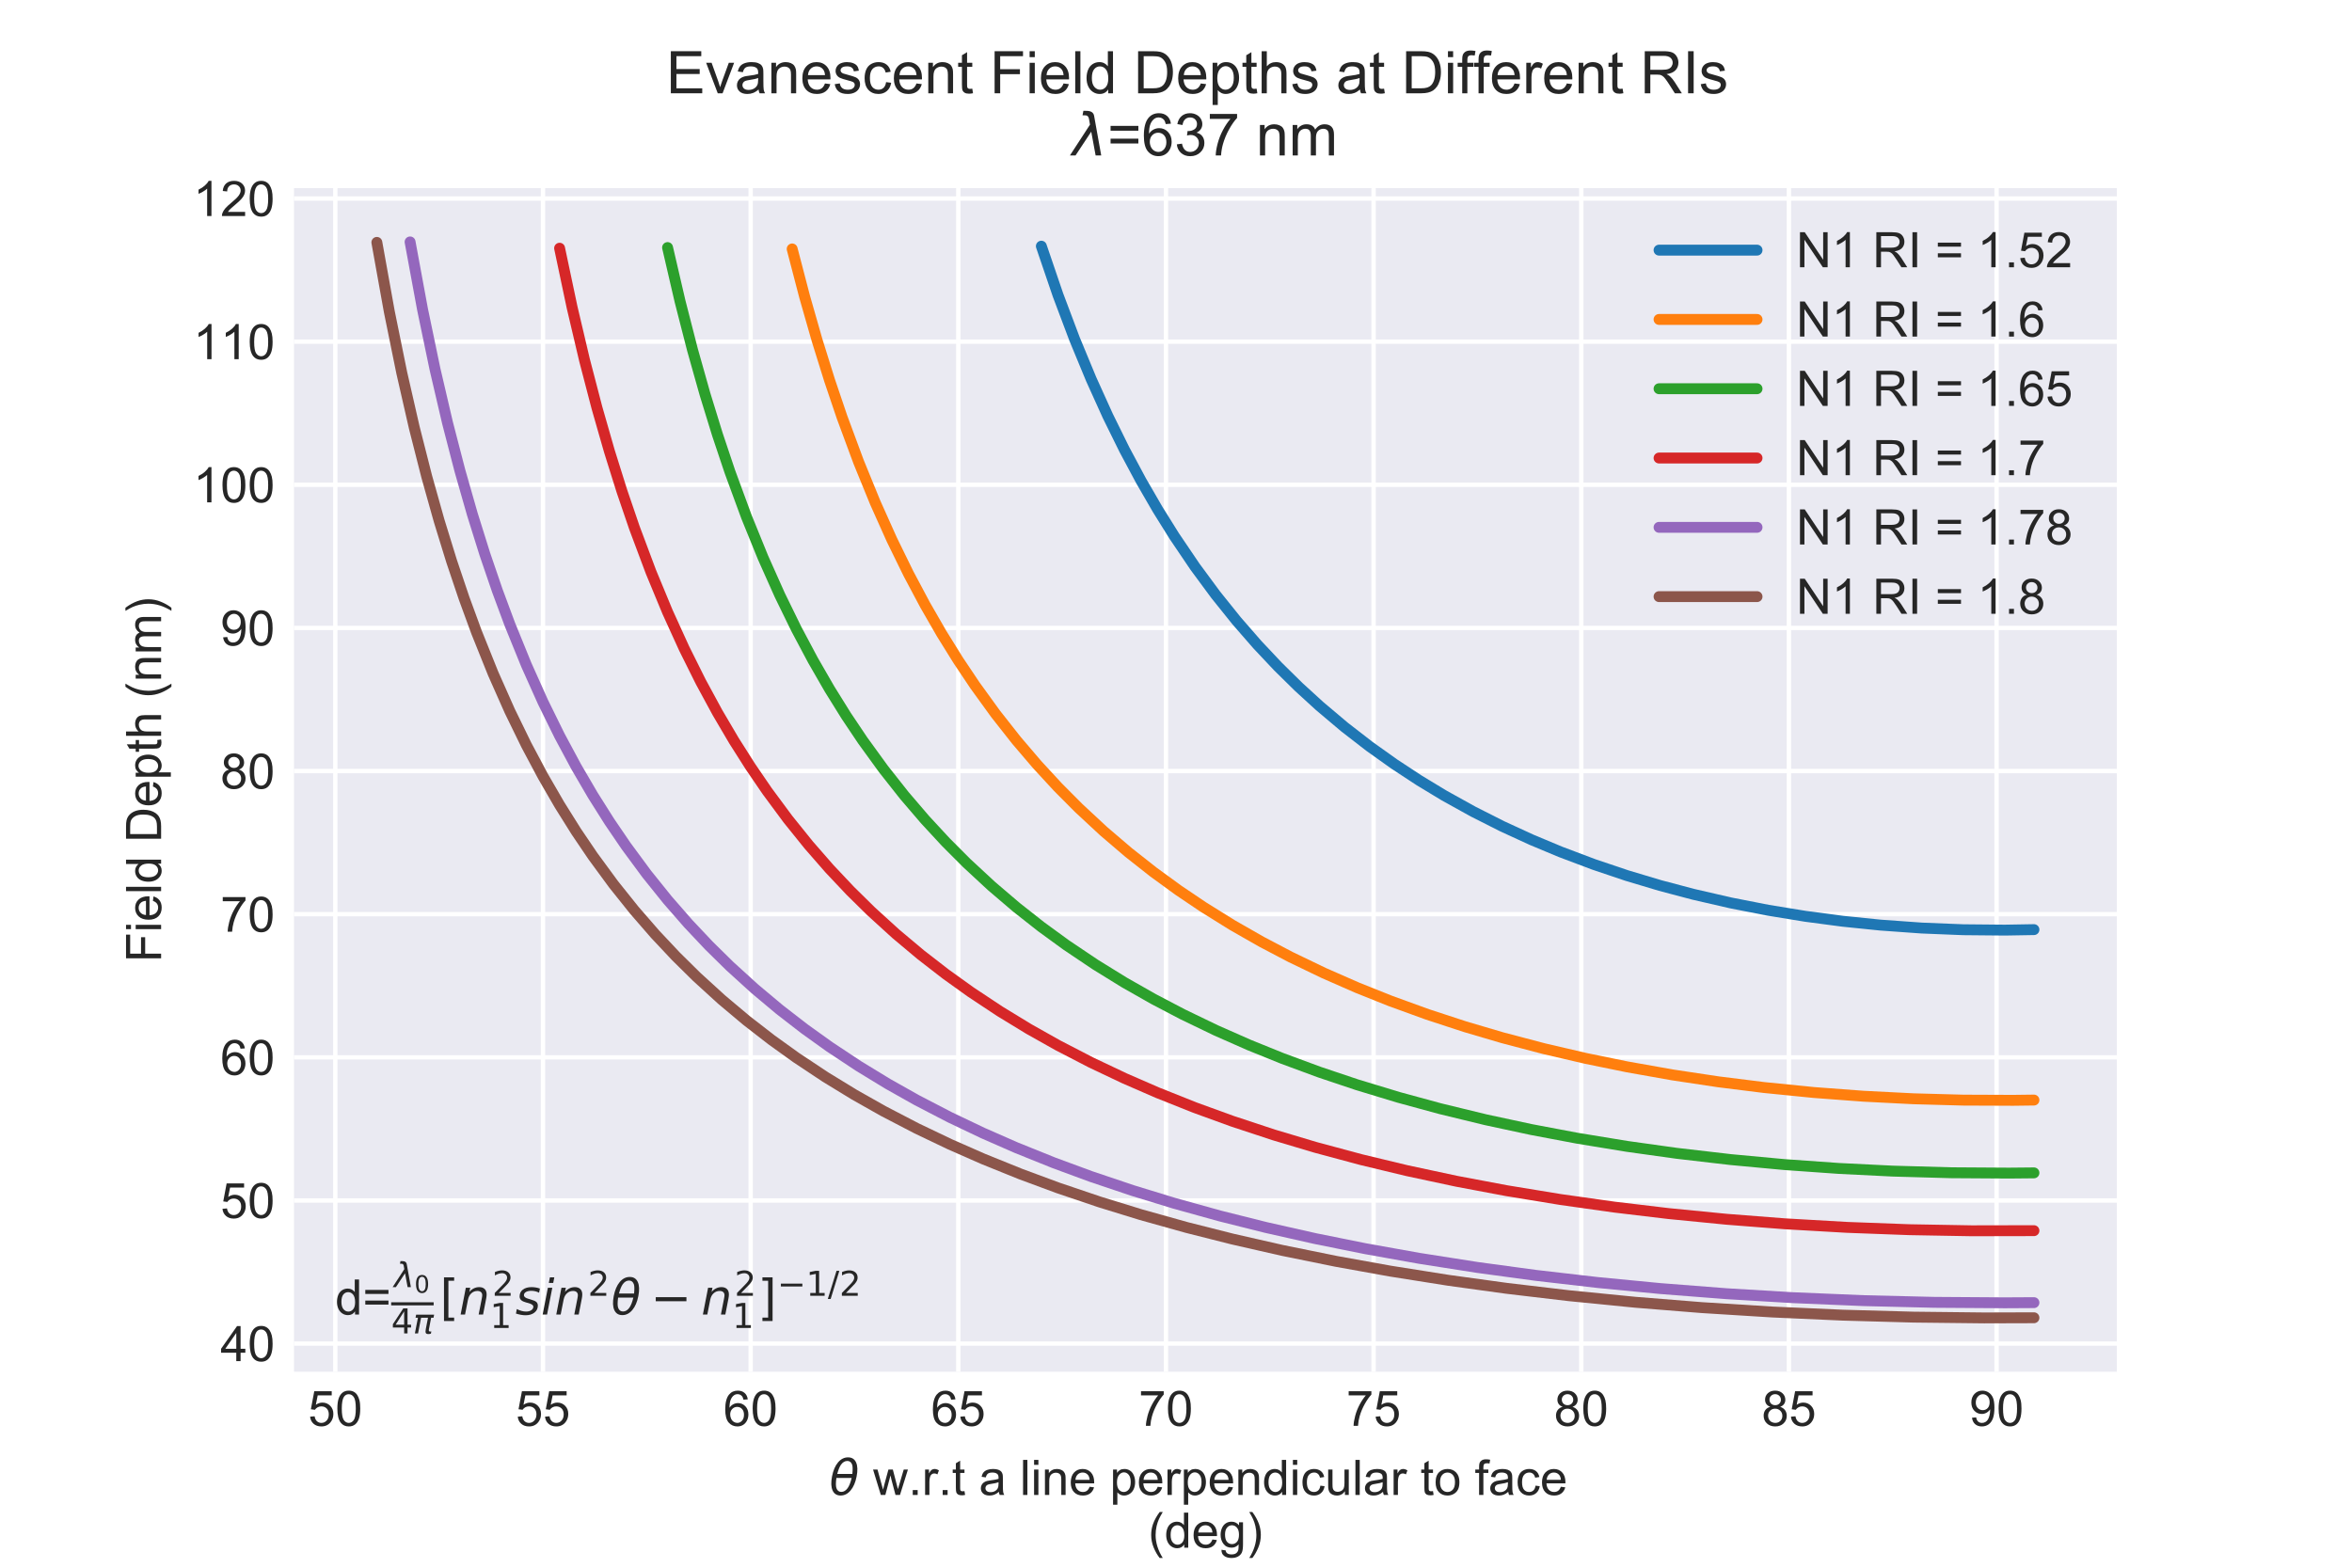 <?xml version="1.0" encoding="utf-8" standalone="no"?>
<!DOCTYPE svg PUBLIC "-//W3C//DTD SVG 1.1//EN"
  "http://www.w3.org/Graphics/SVG/1.1/DTD/svg11.dtd">
<!-- Created with matplotlib (https://matplotlib.org/) -->
<svg height="288pt" version="1.1" viewBox="0 0 432 288" width="432pt" xmlns="http://www.w3.org/2000/svg" xmlns:xlink="http://www.w3.org/1999/xlink">
 <defs>
  <style type="text/css">
*{stroke-linecap:butt;stroke-linejoin:round;}
  </style>
 </defs>
 <g id="figure_1">
  <g id="patch_1">
   <path d="M 0 288 
L 432 288 
L 432 0 
L 0 0 
z
" style="fill:#ffffff;"/>
  </g>
  <g id="axes_1">
   <g id="patch_2">
    <path d="M 54 252 
L 388.8 252 
L 388.8 34.56 
L 54 34.56 
z
" style="fill:#eaeaf2;"/>
   </g>
   <g id="matplotlib.axis_1">
    <g id="xtick_1">
     <g id="line2d_1">
      <path clip-path="url(#p702e582980)" d="M 61.59 252 
L 61.59 34.56 
" style="fill:none;stroke:#ffffff;stroke-linecap:round;stroke-width:0.8;"/>
     </g>
     <g id="line2d_2"/>
     <g id="text_1">
      <!-- 50 -->
      <defs>
       <path d="M 4.156 18.75 
L 13.375 19.531 
Q 14.406 12.797 18.141 9.391 
Q 21.875 6 27.156 6 
Q 33.5 6 37.891 10.781 
Q 42.281 15.578 42.281 23.484 
Q 42.281 31 38.062 35.344 
Q 33.844 39.703 27 39.703 
Q 22.75 39.703 19.328 37.766 
Q 15.922 35.844 13.969 32.766 
L 5.719 33.844 
L 12.641 70.609 
L 48.25 70.609 
L 48.25 62.203 
L 19.672 62.203 
L 15.828 42.969 
Q 22.266 47.469 29.344 47.469 
Q 38.719 47.469 45.156 40.969 
Q 51.609 34.469 51.609 24.266 
Q 51.609 14.547 45.953 7.469 
Q 39.062 -1.219 27.156 -1.219 
Q 17.391 -1.219 11.203 4.25 
Q 5.031 9.719 4.156 18.75 
z
" id="ArialMT-53"/>
       <path d="M 4.156 35.297 
Q 4.156 48 6.766 55.734 
Q 9.375 63.484 14.516 67.672 
Q 19.672 71.875 27.484 71.875 
Q 33.25 71.875 37.594 69.547 
Q 41.938 67.234 44.766 62.859 
Q 47.609 58.5 49.219 52.219 
Q 50.828 45.953 50.828 35.297 
Q 50.828 22.703 48.234 14.969 
Q 45.656 7.234 40.5 3 
Q 35.359 -1.219 27.484 -1.219 
Q 17.141 -1.219 11.234 6.203 
Q 4.156 15.141 4.156 35.297 
z
M 13.188 35.297 
Q 13.188 17.672 17.312 11.828 
Q 21.438 6 27.484 6 
Q 33.547 6 37.672 11.859 
Q 41.797 17.719 41.797 35.297 
Q 41.797 52.984 37.672 58.781 
Q 33.547 64.594 27.391 64.594 
Q 21.344 64.594 17.719 59.469 
Q 13.188 52.938 13.188 35.297 
z
" id="ArialMT-48"/>
      </defs>
      <g style="fill:#262626;" transform="translate(56.585 261.942)scale(0.09 -0.09)">
       <use xlink:href="#ArialMT-53"/>
       <use x="55.615" xlink:href="#ArialMT-48"/>
      </g>
     </g>
    </g>
    <g id="xtick_2">
     <g id="line2d_3">
      <path clip-path="url(#p702e582980)" d="M 99.731 252 
L 99.731 34.56 
" style="fill:none;stroke:#ffffff;stroke-linecap:round;stroke-width:0.8;"/>
     </g>
     <g id="line2d_4"/>
     <g id="text_2">
      <!-- 55 -->
      <g style="fill:#262626;" transform="translate(94.726 261.942)scale(0.09 -0.09)">
       <use xlink:href="#ArialMT-53"/>
       <use x="55.615" xlink:href="#ArialMT-53"/>
      </g>
     </g>
    </g>
    <g id="xtick_3">
     <g id="line2d_5">
      <path clip-path="url(#p702e582980)" d="M 137.872 252 
L 137.872 34.56 
" style="fill:none;stroke:#ffffff;stroke-linecap:round;stroke-width:0.8;"/>
     </g>
     <g id="line2d_6"/>
     <g id="text_3">
      <!-- 60 -->
      <defs>
       <path d="M 49.75 54.047 
L 41.016 53.375 
Q 39.844 58.547 37.703 60.891 
Q 34.125 64.656 28.906 64.656 
Q 24.703 64.656 21.531 62.312 
Q 17.391 59.281 14.984 53.469 
Q 12.594 47.656 12.5 36.922 
Q 15.672 41.75 20.266 44.094 
Q 24.859 46.438 29.891 46.438 
Q 38.672 46.438 44.844 39.969 
Q 51.031 33.5 51.031 23.25 
Q 51.031 16.5 48.125 10.719 
Q 45.219 4.938 40.141 1.859 
Q 35.062 -1.219 28.609 -1.219 
Q 17.625 -1.219 10.688 6.859 
Q 3.766 14.938 3.766 33.5 
Q 3.766 54.25 11.422 63.672 
Q 18.109 71.875 29.438 71.875 
Q 37.891 71.875 43.281 67.141 
Q 48.688 62.406 49.75 54.047 
z
M 13.875 23.188 
Q 13.875 18.656 15.797 14.5 
Q 17.719 10.359 21.188 8.172 
Q 24.656 6 28.469 6 
Q 34.031 6 38.031 10.484 
Q 42.047 14.984 42.047 22.703 
Q 42.047 30.125 38.078 34.391 
Q 34.125 38.672 28.125 38.672 
Q 22.172 38.672 18.016 34.391 
Q 13.875 30.125 13.875 23.188 
z
" id="ArialMT-54"/>
      </defs>
      <g style="fill:#262626;" transform="translate(132.867 261.942)scale(0.09 -0.09)">
       <use xlink:href="#ArialMT-54"/>
       <use x="55.615" xlink:href="#ArialMT-48"/>
      </g>
     </g>
    </g>
    <g id="xtick_4">
     <g id="line2d_7">
      <path clip-path="url(#p702e582980)" d="M 176.012 252 
L 176.012 34.56 
" style="fill:none;stroke:#ffffff;stroke-linecap:round;stroke-width:0.8;"/>
     </g>
     <g id="line2d_8"/>
     <g id="text_4">
      <!-- 65 -->
      <g style="fill:#262626;" transform="translate(171.008 261.942)scale(0.09 -0.09)">
       <use xlink:href="#ArialMT-54"/>
       <use x="55.615" xlink:href="#ArialMT-53"/>
      </g>
     </g>
    </g>
    <g id="xtick_5">
     <g id="line2d_9">
      <path clip-path="url(#p702e582980)" d="M 214.153 252 
L 214.153 34.56 
" style="fill:none;stroke:#ffffff;stroke-linecap:round;stroke-width:0.8;"/>
     </g>
     <g id="line2d_10"/>
     <g id="text_5">
      <!-- 70 -->
      <defs>
       <path d="M 4.734 62.203 
L 4.734 70.656 
L 51.078 70.656 
L 51.078 63.812 
Q 44.234 56.547 37.516 44.484 
Q 30.812 32.422 27.156 19.672 
Q 24.516 10.688 23.781 0 
L 14.75 0 
Q 14.891 8.453 18.062 20.406 
Q 21.234 32.375 27.172 43.484 
Q 33.109 54.594 39.797 62.203 
z
" id="ArialMT-55"/>
      </defs>
      <g style="fill:#262626;" transform="translate(209.148 261.942)scale(0.09 -0.09)">
       <use xlink:href="#ArialMT-55"/>
       <use x="55.615" xlink:href="#ArialMT-48"/>
      </g>
     </g>
    </g>
    <g id="xtick_6">
     <g id="line2d_11">
      <path clip-path="url(#p702e582980)" d="M 252.294 252 
L 252.294 34.56 
" style="fill:none;stroke:#ffffff;stroke-linecap:round;stroke-width:0.8;"/>
     </g>
     <g id="line2d_12"/>
     <g id="text_6">
      <!-- 75 -->
      <g style="fill:#262626;" transform="translate(247.289 261.942)scale(0.09 -0.09)">
       <use xlink:href="#ArialMT-55"/>
       <use x="55.615" xlink:href="#ArialMT-53"/>
      </g>
     </g>
    </g>
    <g id="xtick_7">
     <g id="line2d_13">
      <path clip-path="url(#p702e582980)" d="M 290.435 252 
L 290.435 34.56 
" style="fill:none;stroke:#ffffff;stroke-linecap:round;stroke-width:0.8;"/>
     </g>
     <g id="line2d_14"/>
     <g id="text_7">
      <!-- 80 -->
      <defs>
       <path d="M 17.672 38.812 
Q 12.203 40.828 9.562 44.531 
Q 6.938 48.25 6.938 53.422 
Q 6.938 61.234 12.547 66.547 
Q 18.172 71.875 27.484 71.875 
Q 36.859 71.875 42.578 66.422 
Q 48.297 60.984 48.297 53.172 
Q 48.297 48.188 45.672 44.5 
Q 43.062 40.828 37.75 38.812 
Q 44.344 36.672 47.781 31.875 
Q 51.219 27.094 51.219 20.453 
Q 51.219 11.281 44.719 5.031 
Q 38.234 -1.219 27.641 -1.219 
Q 17.047 -1.219 10.547 5.047 
Q 4.047 11.328 4.047 20.703 
Q 4.047 27.688 7.594 32.391 
Q 11.141 37.109 17.672 38.812 
z
M 15.922 53.719 
Q 15.922 48.641 19.188 45.406 
Q 22.469 42.188 27.688 42.188 
Q 32.766 42.188 36.016 45.375 
Q 39.266 48.578 39.266 53.219 
Q 39.266 58.062 35.906 61.359 
Q 32.562 64.656 27.594 64.656 
Q 22.562 64.656 19.234 61.422 
Q 15.922 58.203 15.922 53.719 
z
M 13.094 20.656 
Q 13.094 16.891 14.875 13.375 
Q 16.656 9.859 20.172 7.922 
Q 23.688 6 27.734 6 
Q 34.031 6 38.125 10.047 
Q 42.234 14.109 42.234 20.359 
Q 42.234 26.703 38.016 30.859 
Q 33.797 35.016 27.438 35.016 
Q 21.234 35.016 17.156 30.906 
Q 13.094 26.812 13.094 20.656 
z
" id="ArialMT-56"/>
      </defs>
      <g style="fill:#262626;" transform="translate(285.43 261.942)scale(0.09 -0.09)">
       <use xlink:href="#ArialMT-56"/>
       <use x="55.615" xlink:href="#ArialMT-48"/>
      </g>
     </g>
    </g>
    <g id="xtick_8">
     <g id="line2d_15">
      <path clip-path="url(#p702e582980)" d="M 328.576 252 
L 328.576 34.56 
" style="fill:none;stroke:#ffffff;stroke-linecap:round;stroke-width:0.8;"/>
     </g>
     <g id="line2d_16"/>
     <g id="text_8">
      <!-- 85 -->
      <g style="fill:#262626;" transform="translate(323.571 261.942)scale(0.09 -0.09)">
       <use xlink:href="#ArialMT-56"/>
       <use x="55.615" xlink:href="#ArialMT-53"/>
      </g>
     </g>
    </g>
    <g id="xtick_9">
     <g id="line2d_17">
      <path clip-path="url(#p702e582980)" d="M 366.716 252 
L 366.716 34.56 
" style="fill:none;stroke:#ffffff;stroke-linecap:round;stroke-width:0.8;"/>
     </g>
     <g id="line2d_18"/>
     <g id="text_9">
      <!-- 90 -->
      <defs>
       <path d="M 5.469 16.547 
L 13.922 17.328 
Q 14.984 11.375 18.016 8.688 
Q 21.047 6 25.781 6 
Q 29.828 6 32.875 7.859 
Q 35.938 9.719 37.891 12.812 
Q 39.844 15.922 41.156 21.188 
Q 42.484 26.469 42.484 31.938 
Q 42.484 32.516 42.438 33.688 
Q 39.797 29.5 35.234 26.875 
Q 30.672 24.266 25.344 24.266 
Q 16.453 24.266 10.297 30.703 
Q 4.156 37.156 4.156 47.703 
Q 4.156 58.594 10.578 65.234 
Q 17 71.875 26.656 71.875 
Q 33.641 71.875 39.422 68.109 
Q 45.219 64.359 48.219 57.391 
Q 51.219 50.438 51.219 37.25 
Q 51.219 23.531 48.234 15.406 
Q 45.266 7.281 39.375 3.031 
Q 33.5 -1.219 25.594 -1.219 
Q 17.188 -1.219 11.859 3.438 
Q 6.547 8.109 5.469 16.547 
z
M 41.453 48.141 
Q 41.453 55.719 37.422 60.156 
Q 33.406 64.594 27.734 64.594 
Q 21.875 64.594 17.531 59.812 
Q 13.188 55.031 13.188 47.406 
Q 13.188 40.578 17.312 36.297 
Q 21.438 32.031 27.484 32.031 
Q 33.594 32.031 37.516 36.297 
Q 41.453 40.578 41.453 48.141 
z
" id="ArialMT-57"/>
      </defs>
      <g style="fill:#262626;" transform="translate(361.712 261.942)scale(0.09 -0.09)">
       <use xlink:href="#ArialMT-57"/>
       <use x="55.615" xlink:href="#ArialMT-48"/>
      </g>
     </g>
    </g>
    <g id="text_10">
     <!-- $\theta$ w.r.t a line perpendicular to face  -->
     <defs>
      <path d="M 45.516 34.672 
L 14.453 34.672 
Q 12.359 20.062 14.5 13.875 
Q 17.188 6.25 24.469 6.25 
Q 31.781 6.25 37.359 13.922 
Q 42.234 20.656 45.516 34.672 
z
M 47.016 42.969 
Q 48.344 56.844 46.625 61.719 
Q 43.953 69.438 36.766 69.438 
Q 29.297 69.438 23.828 61.812 
Q 19.531 55.672 16.156 42.969 
z
M 38.188 76.766 
Q 49.906 76.766 54.594 66.406 
Q 59.281 56.109 55.719 37.844 
Q 52.203 19.625 43.453 9.281 
Q 34.766 -1.125 23.047 -1.125 
Q 11.281 -1.125 6.641 9.281 
Q 2 19.625 5.516 37.844 
Q 9.078 56.109 17.719 66.406 
Q 26.422 76.766 38.188 76.766 
z
" id="DejaVuSans-Oblique-952"/>
      <path id="ArialMT-32"/>
      <path d="M 16.156 0 
L 0.297 51.859 
L 9.375 51.859 
L 17.625 21.922 
L 20.703 10.797 
Q 20.906 11.625 23.391 21.484 
L 31.641 51.859 
L 40.672 51.859 
L 48.438 21.781 
L 51.031 11.859 
L 54 21.875 
L 62.891 51.859 
L 71.438 51.859 
L 55.219 0 
L 46.094 0 
L 37.844 31.062 
L 35.844 39.891 
L 25.344 0 
z
" id="ArialMT-119"/>
      <path d="M 9.078 0 
L 9.078 10.016 
L 19.094 10.016 
L 19.094 0 
z
" id="ArialMT-46"/>
      <path d="M 6.5 0 
L 6.5 51.859 
L 14.406 51.859 
L 14.406 44 
Q 17.438 49.516 20 51.266 
Q 22.562 53.031 25.641 53.031 
Q 30.078 53.031 34.672 50.203 
L 31.641 42.047 
Q 28.422 43.953 25.203 43.953 
Q 22.312 43.953 20.016 42.219 
Q 17.719 40.484 16.75 37.406 
Q 15.281 32.719 15.281 27.156 
L 15.281 0 
z
" id="ArialMT-114"/>
      <path d="M 25.781 7.859 
L 27.047 0.094 
Q 23.344 -0.688 20.406 -0.688 
Q 15.625 -0.688 12.984 0.828 
Q 10.359 2.344 9.281 4.812 
Q 8.203 7.281 8.203 15.188 
L 8.203 45.016 
L 1.766 45.016 
L 1.766 51.859 
L 8.203 51.859 
L 8.203 64.703 
L 16.938 69.969 
L 16.938 51.859 
L 25.781 51.859 
L 25.781 45.016 
L 16.938 45.016 
L 16.938 14.703 
Q 16.938 10.938 17.406 9.859 
Q 17.875 8.797 18.922 8.156 
Q 19.969 7.516 21.922 7.516 
Q 23.391 7.516 25.781 7.859 
z
" id="ArialMT-116"/>
      <path d="M 40.438 6.391 
Q 35.547 2.25 31.031 0.531 
Q 26.516 -1.172 21.344 -1.172 
Q 12.797 -1.172 8.203 3 
Q 3.609 7.172 3.609 13.672 
Q 3.609 17.484 5.344 20.625 
Q 7.078 23.781 9.891 25.688 
Q 12.703 27.594 16.219 28.562 
Q 18.797 29.25 24.031 29.891 
Q 34.672 31.156 39.703 32.906 
Q 39.75 34.719 39.75 35.203 
Q 39.75 40.578 37.25 42.781 
Q 33.891 45.75 27.25 45.75 
Q 21.047 45.75 18.094 43.578 
Q 15.141 41.406 13.719 35.891 
L 5.125 37.062 
Q 6.297 42.578 8.984 45.969 
Q 11.672 49.359 16.75 51.188 
Q 21.828 53.031 28.516 53.031 
Q 35.156 53.031 39.297 51.469 
Q 43.453 49.906 45.406 47.531 
Q 47.359 45.172 48.141 41.547 
Q 48.578 39.312 48.578 33.453 
L 48.578 21.734 
Q 48.578 9.469 49.141 6.219 
Q 49.703 2.984 51.375 0 
L 42.188 0 
Q 40.828 2.734 40.438 6.391 
z
M 39.703 26.031 
Q 34.906 24.078 25.344 22.703 
Q 19.922 21.922 17.672 20.938 
Q 15.438 19.969 14.203 18.094 
Q 12.984 16.219 12.984 13.922 
Q 12.984 10.406 15.641 8.062 
Q 18.312 5.719 23.438 5.719 
Q 28.516 5.719 32.469 7.938 
Q 36.422 10.156 38.281 14.016 
Q 39.703 17 39.703 22.797 
z
" id="ArialMT-97"/>
      <path d="M 6.391 0 
L 6.391 71.578 
L 15.188 71.578 
L 15.188 0 
z
" id="ArialMT-108"/>
      <path d="M 6.641 61.469 
L 6.641 71.578 
L 15.438 71.578 
L 15.438 61.469 
z
M 6.641 0 
L 6.641 51.859 
L 15.438 51.859 
L 15.438 0 
z
" id="ArialMT-105"/>
      <path d="M 6.594 0 
L 6.594 51.859 
L 14.5 51.859 
L 14.5 44.484 
Q 20.219 53.031 31 53.031 
Q 35.688 53.031 39.625 51.344 
Q 43.562 49.656 45.516 46.922 
Q 47.469 44.188 48.25 40.438 
Q 48.734 37.984 48.734 31.891 
L 48.734 0 
L 39.938 0 
L 39.938 31.547 
Q 39.938 36.922 38.906 39.578 
Q 37.891 42.234 35.281 43.812 
Q 32.672 45.406 29.156 45.406 
Q 23.531 45.406 19.453 41.844 
Q 15.375 38.281 15.375 28.328 
L 15.375 0 
z
" id="ArialMT-110"/>
      <path d="M 42.094 16.703 
L 51.172 15.578 
Q 49.031 7.625 43.219 3.219 
Q 37.406 -1.172 28.375 -1.172 
Q 17 -1.172 10.328 5.828 
Q 3.656 12.844 3.656 25.484 
Q 3.656 38.578 10.391 45.797 
Q 17.141 53.031 27.875 53.031 
Q 38.281 53.031 44.875 45.953 
Q 51.469 38.875 51.469 26.031 
Q 51.469 25.25 51.422 23.688 
L 12.75 23.688 
Q 13.234 15.141 17.578 10.594 
Q 21.922 6.062 28.422 6.062 
Q 33.25 6.062 36.672 8.594 
Q 40.094 11.141 42.094 16.703 
z
M 13.234 30.906 
L 42.188 30.906 
Q 41.609 37.453 38.875 40.719 
Q 34.672 45.797 27.984 45.797 
Q 21.922 45.797 17.797 41.75 
Q 13.672 37.703 13.234 30.906 
z
" id="ArialMT-101"/>
      <path d="M 6.594 -19.875 
L 6.594 51.859 
L 14.594 51.859 
L 14.594 45.125 
Q 17.438 49.078 21 51.047 
Q 24.562 53.031 29.641 53.031 
Q 36.281 53.031 41.359 49.609 
Q 46.438 46.188 49.016 39.953 
Q 51.609 33.734 51.609 26.312 
Q 51.609 18.359 48.75 11.984 
Q 45.906 5.609 40.453 2.219 
Q 35.016 -1.172 29 -1.172 
Q 24.609 -1.172 21.109 0.688 
Q 17.625 2.547 15.375 5.375 
L 15.375 -19.875 
z
M 14.547 25.641 
Q 14.547 15.625 18.594 10.844 
Q 22.656 6.062 28.422 6.062 
Q 34.281 6.062 38.453 11.016 
Q 42.625 15.969 42.625 26.375 
Q 42.625 36.281 38.547 41.203 
Q 34.469 46.141 28.812 46.141 
Q 23.188 46.141 18.859 40.891 
Q 14.547 35.641 14.547 25.641 
z
" id="ArialMT-112"/>
      <path d="M 40.234 0 
L 40.234 6.547 
Q 35.297 -1.172 25.734 -1.172 
Q 19.531 -1.172 14.328 2.25 
Q 9.125 5.672 6.266 11.797 
Q 3.422 17.922 3.422 25.875 
Q 3.422 33.641 6 39.969 
Q 8.594 46.297 13.766 49.656 
Q 18.953 53.031 25.344 53.031 
Q 30.031 53.031 33.688 51.047 
Q 37.359 49.078 39.656 45.906 
L 39.656 71.578 
L 48.391 71.578 
L 48.391 0 
z
M 12.453 25.875 
Q 12.453 15.922 16.641 10.984 
Q 20.844 6.062 26.562 6.062 
Q 32.328 6.062 36.344 10.766 
Q 40.375 15.484 40.375 25.141 
Q 40.375 35.797 36.266 40.766 
Q 32.172 45.75 26.172 45.75 
Q 20.312 45.75 16.375 40.969 
Q 12.453 36.188 12.453 25.875 
z
" id="ArialMT-100"/>
      <path d="M 40.438 19 
L 49.078 17.875 
Q 47.656 8.938 41.812 3.875 
Q 35.984 -1.172 27.484 -1.172 
Q 16.844 -1.172 10.375 5.781 
Q 3.906 12.75 3.906 25.734 
Q 3.906 34.125 6.688 40.422 
Q 9.469 46.734 15.156 49.875 
Q 20.844 53.031 27.547 53.031 
Q 35.984 53.031 41.359 48.75 
Q 46.734 44.484 48.25 36.625 
L 39.703 35.297 
Q 38.484 40.531 35.375 43.156 
Q 32.281 45.797 27.875 45.797 
Q 21.234 45.797 17.078 41.031 
Q 12.938 36.281 12.938 25.984 
Q 12.938 15.531 16.938 10.797 
Q 20.953 6.062 27.391 6.062 
Q 32.562 6.062 36.031 9.234 
Q 39.5 12.406 40.438 19 
z
" id="ArialMT-99"/>
      <path d="M 40.578 0 
L 40.578 7.625 
Q 34.516 -1.172 24.125 -1.172 
Q 19.531 -1.172 15.547 0.578 
Q 11.578 2.344 9.641 5 
Q 7.719 7.672 6.938 11.531 
Q 6.391 14.109 6.391 19.734 
L 6.391 51.859 
L 15.188 51.859 
L 15.188 23.094 
Q 15.188 16.219 15.719 13.812 
Q 16.547 10.359 19.234 8.375 
Q 21.922 6.391 25.875 6.391 
Q 29.828 6.391 33.297 8.422 
Q 36.766 10.453 38.203 13.938 
Q 39.656 17.438 39.656 24.078 
L 39.656 51.859 
L 48.438 51.859 
L 48.438 0 
z
" id="ArialMT-117"/>
      <path d="M 3.328 25.922 
Q 3.328 40.328 11.328 47.266 
Q 18.016 53.031 27.641 53.031 
Q 38.328 53.031 45.109 46.016 
Q 51.906 39.016 51.906 26.656 
Q 51.906 16.656 48.906 10.906 
Q 45.906 5.172 40.156 2 
Q 34.422 -1.172 27.641 -1.172 
Q 16.75 -1.172 10.031 5.812 
Q 3.328 12.797 3.328 25.922 
z
M 12.359 25.922 
Q 12.359 15.969 16.703 11.016 
Q 21.047 6.062 27.641 6.062 
Q 34.188 6.062 38.531 11.031 
Q 42.875 16.016 42.875 26.219 
Q 42.875 35.844 38.5 40.797 
Q 34.125 45.75 27.641 45.75 
Q 21.047 45.75 16.703 40.812 
Q 12.359 35.891 12.359 25.922 
z
" id="ArialMT-111"/>
      <path d="M 8.688 0 
L 8.688 45.016 
L 0.922 45.016 
L 0.922 51.859 
L 8.688 51.859 
L 8.688 57.375 
Q 8.688 62.594 9.625 65.141 
Q 10.891 68.562 14.078 70.672 
Q 17.281 72.797 23.047 72.797 
Q 26.766 72.797 31.25 71.922 
L 29.938 64.266 
Q 27.203 64.75 24.75 64.75 
Q 20.75 64.75 19.094 63.031 
Q 17.438 61.328 17.438 56.641 
L 17.438 51.859 
L 27.547 51.859 
L 27.547 45.016 
L 17.438 45.016 
L 17.438 0 
z
" id="ArialMT-102"/>
     </defs>
     <g style="fill:#262626;" transform="translate(152.325 274.661)scale(0.09 -0.09)">
      <use transform="translate(0 0.234)" xlink:href="#DejaVuSans-Oblique-952"/>
      <use transform="translate(61.182 0.234)" xlink:href="#ArialMT-32"/>
      <use transform="translate(88.965 0.234)" xlink:href="#ArialMT-119"/>
      <use transform="translate(161.182 0.234)" xlink:href="#ArialMT-46"/>
      <use transform="translate(188.965 0.234)" xlink:href="#ArialMT-114"/>
      <use transform="translate(222.266 0.234)" xlink:href="#ArialMT-46"/>
      <use transform="translate(250.049 0.234)" xlink:href="#ArialMT-116"/>
      <use transform="translate(277.832 0.234)" xlink:href="#ArialMT-32"/>
      <use transform="translate(305.615 0.234)" xlink:href="#ArialMT-97"/>
      <use transform="translate(361.23 0.234)" xlink:href="#ArialMT-32"/>
      <use transform="translate(389.014 0.234)" xlink:href="#ArialMT-108"/>
      <use transform="translate(411.23 0.234)" xlink:href="#ArialMT-105"/>
      <use transform="translate(433.447 0.234)" xlink:href="#ArialMT-110"/>
      <use transform="translate(489.062 0.234)" xlink:href="#ArialMT-101"/>
      <use transform="translate(544.678 0.234)" xlink:href="#ArialMT-32"/>
      <use transform="translate(572.461 0.234)" xlink:href="#ArialMT-112"/>
      <use transform="translate(628.076 0.234)" xlink:href="#ArialMT-101"/>
      <use transform="translate(683.691 0.234)" xlink:href="#ArialMT-114"/>
      <use transform="translate(716.992 0.234)" xlink:href="#ArialMT-112"/>
      <use transform="translate(772.607 0.234)" xlink:href="#ArialMT-101"/>
      <use transform="translate(828.223 0.234)" xlink:href="#ArialMT-110"/>
      <use transform="translate(883.838 0.234)" xlink:href="#ArialMT-100"/>
      <use transform="translate(939.453 0.234)" xlink:href="#ArialMT-105"/>
      <use transform="translate(961.67 0.234)" xlink:href="#ArialMT-99"/>
      <use transform="translate(1011.67 0.234)" xlink:href="#ArialMT-117"/>
      <use transform="translate(1067.285 0.234)" xlink:href="#ArialMT-108"/>
      <use transform="translate(1089.502 0.234)" xlink:href="#ArialMT-97"/>
      <use transform="translate(1145.117 0.234)" xlink:href="#ArialMT-114"/>
      <use transform="translate(1178.418 0.234)" xlink:href="#ArialMT-32"/>
      <use transform="translate(1206.201 0.234)" xlink:href="#ArialMT-116"/>
      <use transform="translate(1233.984 0.234)" xlink:href="#ArialMT-111"/>
      <use transform="translate(1289.6 0.234)" xlink:href="#ArialMT-32"/>
      <use transform="translate(1317.383 0.234)" xlink:href="#ArialMT-102"/>
      <use transform="translate(1345.166 0.234)" xlink:href="#ArialMT-97"/>
      <use transform="translate(1400.781 0.234)" xlink:href="#ArialMT-99"/>
      <use transform="translate(1450.781 0.234)" xlink:href="#ArialMT-101"/>
      <use transform="translate(1506.396 0.234)" xlink:href="#ArialMT-32"/>
     </g>
     <!-- (deg) -->
     <defs>
      <path d="M 23.391 -21.047 
Q 16.109 -11.859 11.078 0.438 
Q 6.062 12.75 6.062 25.922 
Q 6.062 37.547 9.812 48.188 
Q 14.203 60.547 23.391 72.797 
L 29.688 72.797 
Q 23.781 62.641 21.875 58.297 
Q 18.891 51.562 17.188 44.234 
Q 15.094 35.109 15.094 25.875 
Q 15.094 2.391 29.688 -21.047 
z
" id="ArialMT-40"/>
      <path d="M 4.984 -4.297 
L 13.531 -5.562 
Q 14.062 -9.516 16.5 -11.328 
Q 19.781 -13.766 25.438 -13.766 
Q 31.547 -13.766 34.859 -11.328 
Q 38.188 -8.891 39.359 -4.5 
Q 40.047 -1.812 39.984 6.781 
Q 34.234 0 25.641 0 
Q 14.938 0 9.078 7.719 
Q 3.219 15.438 3.219 26.219 
Q 3.219 33.641 5.906 39.906 
Q 8.594 46.188 13.688 49.609 
Q 18.797 53.031 25.688 53.031 
Q 34.859 53.031 40.828 45.609 
L 40.828 51.859 
L 48.922 51.859 
L 48.922 7.031 
Q 48.922 -5.078 46.453 -10.125 
Q 44 -15.188 38.641 -18.109 
Q 33.297 -21.047 25.484 -21.047 
Q 16.219 -21.047 10.5 -16.875 
Q 4.781 -12.703 4.984 -4.297 
z
M 12.25 26.859 
Q 12.25 16.656 16.297 11.969 
Q 20.359 7.281 26.469 7.281 
Q 32.516 7.281 36.609 11.938 
Q 40.719 16.609 40.719 26.562 
Q 40.719 36.078 36.5 40.906 
Q 32.281 45.75 26.312 45.75 
Q 20.453 45.75 16.344 40.984 
Q 12.25 36.234 12.25 26.859 
z
" id="ArialMT-103"/>
      <path d="M 12.359 -21.047 
L 6.062 -21.047 
Q 20.656 2.391 20.656 25.875 
Q 20.656 35.062 18.562 44.094 
Q 16.891 51.422 13.922 58.156 
Q 12.016 62.547 6.062 72.797 
L 12.359 72.797 
Q 21.531 60.547 25.922 48.188 
Q 29.688 37.547 29.688 25.922 
Q 29.688 12.75 24.625 0.438 
Q 19.578 -11.859 12.359 -21.047 
z
" id="ArialMT-41"/>
     </defs>
     <g style="fill:#262626;" transform="translate(210.896 284.323)scale(0.09 -0.09)">
      <use xlink:href="#ArialMT-40"/>
      <use x="33.301" xlink:href="#ArialMT-100"/>
      <use x="88.916" xlink:href="#ArialMT-101"/>
      <use x="144.531" xlink:href="#ArialMT-103"/>
      <use x="200.146" xlink:href="#ArialMT-41"/>
     </g>
    </g>
   </g>
   <g id="matplotlib.axis_2">
    <g id="ytick_1">
     <g id="line2d_19">
      <path clip-path="url(#p702e582980)" d="M 54 246.832 
L 388.8 246.832 
" style="fill:none;stroke:#ffffff;stroke-linecap:round;stroke-width:0.8;"/>
     </g>
     <g id="line2d_20"/>
     <g id="text_11">
      <!-- 40 -->
      <defs>
       <path d="M 32.328 0 
L 32.328 17.141 
L 1.266 17.141 
L 1.266 25.203 
L 33.938 71.578 
L 41.109 71.578 
L 41.109 25.203 
L 50.781 25.203 
L 50.781 17.141 
L 41.109 17.141 
L 41.109 0 
z
M 32.328 25.203 
L 32.328 57.469 
L 9.906 25.203 
z
" id="ArialMT-52"/>
      </defs>
      <g style="fill:#262626;" transform="translate(40.49 250.053)scale(0.09 -0.09)">
       <use xlink:href="#ArialMT-52"/>
       <use x="55.615" xlink:href="#ArialMT-48"/>
      </g>
     </g>
    </g>
    <g id="ytick_2">
     <g id="line2d_21">
      <path clip-path="url(#p702e582980)" d="M 54 220.537 
L 388.8 220.537 
" style="fill:none;stroke:#ffffff;stroke-linecap:round;stroke-width:0.8;"/>
     </g>
     <g id="line2d_22"/>
     <g id="text_12">
      <!-- 50 -->
      <g style="fill:#262626;" transform="translate(40.49 223.758)scale(0.09 -0.09)">
       <use xlink:href="#ArialMT-53"/>
       <use x="55.615" xlink:href="#ArialMT-48"/>
      </g>
     </g>
    </g>
    <g id="ytick_3">
     <g id="line2d_23">
      <path clip-path="url(#p702e582980)" d="M 54 194.242 
L 388.8 194.242 
" style="fill:none;stroke:#ffffff;stroke-linecap:round;stroke-width:0.8;"/>
     </g>
     <g id="line2d_24"/>
     <g id="text_13">
      <!-- 60 -->
      <g style="fill:#262626;" transform="translate(40.49 197.463)scale(0.09 -0.09)">
       <use xlink:href="#ArialMT-54"/>
       <use x="55.615" xlink:href="#ArialMT-48"/>
      </g>
     </g>
    </g>
    <g id="ytick_4">
     <g id="line2d_25">
      <path clip-path="url(#p702e582980)" d="M 54 167.947 
L 388.8 167.947 
" style="fill:none;stroke:#ffffff;stroke-linecap:round;stroke-width:0.8;"/>
     </g>
     <g id="line2d_26"/>
     <g id="text_14">
      <!-- 70 -->
      <g style="fill:#262626;" transform="translate(40.49 171.168)scale(0.09 -0.09)">
       <use xlink:href="#ArialMT-55"/>
       <use x="55.615" xlink:href="#ArialMT-48"/>
      </g>
     </g>
    </g>
    <g id="ytick_5">
     <g id="line2d_27">
      <path clip-path="url(#p702e582980)" d="M 54 141.652 
L 388.8 141.652 
" style="fill:none;stroke:#ffffff;stroke-linecap:round;stroke-width:0.8;"/>
     </g>
     <g id="line2d_28"/>
     <g id="text_15">
      <!-- 80 -->
      <g style="fill:#262626;" transform="translate(40.49 144.873)scale(0.09 -0.09)">
       <use xlink:href="#ArialMT-56"/>
       <use x="55.615" xlink:href="#ArialMT-48"/>
      </g>
     </g>
    </g>
    <g id="ytick_6">
     <g id="line2d_29">
      <path clip-path="url(#p702e582980)" d="M 54 115.357 
L 388.8 115.357 
" style="fill:none;stroke:#ffffff;stroke-linecap:round;stroke-width:0.8;"/>
     </g>
     <g id="line2d_30"/>
     <g id="text_16">
      <!-- 90 -->
      <g style="fill:#262626;" transform="translate(40.49 118.578)scale(0.09 -0.09)">
       <use xlink:href="#ArialMT-57"/>
       <use x="55.615" xlink:href="#ArialMT-48"/>
      </g>
     </g>
    </g>
    <g id="ytick_7">
     <g id="line2d_31">
      <path clip-path="url(#p702e582980)" d="M 54 89.062 
L 388.8 89.062 
" style="fill:none;stroke:#ffffff;stroke-linecap:round;stroke-width:0.8;"/>
     </g>
     <g id="line2d_32"/>
     <g id="text_17">
      <!-- 100 -->
      <defs>
       <path d="M 37.25 0 
L 28.469 0 
L 28.469 56 
Q 25.297 52.984 20.141 49.953 
Q 14.984 46.922 10.891 45.406 
L 10.891 53.906 
Q 18.266 57.375 23.781 62.297 
Q 29.297 67.234 31.594 71.875 
L 37.25 71.875 
z
" id="ArialMT-49"/>
      </defs>
      <g style="fill:#262626;" transform="translate(35.485 92.283)scale(0.09 -0.09)">
       <use xlink:href="#ArialMT-49"/>
       <use x="55.615" xlink:href="#ArialMT-48"/>
       <use x="111.23" xlink:href="#ArialMT-48"/>
      </g>
     </g>
    </g>
    <g id="ytick_8">
     <g id="line2d_33">
      <path clip-path="url(#p702e582980)" d="M 54 62.767 
L 388.8 62.767 
" style="fill:none;stroke:#ffffff;stroke-linecap:round;stroke-width:0.8;"/>
     </g>
     <g id="line2d_34"/>
     <g id="text_18">
      <!-- 110 -->
      <g style="fill:#262626;" transform="translate(35.495 65.988)scale(0.09 -0.09)">
       <use xlink:href="#ArialMT-49"/>
       <use x="55.506" xlink:href="#ArialMT-49"/>
       <use x="111.121" xlink:href="#ArialMT-48"/>
      </g>
     </g>
    </g>
    <g id="ytick_9">
     <g id="line2d_35">
      <path clip-path="url(#p702e582980)" d="M 54 36.471 
L 388.8 36.471 
" style="fill:none;stroke:#ffffff;stroke-linecap:round;stroke-width:0.8;"/>
     </g>
     <g id="line2d_36"/>
     <g id="text_19">
      <!-- 120 -->
      <defs>
       <path d="M 50.344 8.453 
L 50.344 0 
L 3.031 0 
Q 2.938 3.172 4.047 6.109 
Q 5.859 10.938 9.828 15.625 
Q 13.812 20.312 21.344 26.469 
Q 33.016 36.031 37.109 41.625 
Q 41.219 47.219 41.219 52.203 
Q 41.219 57.422 37.469 61 
Q 33.734 64.594 27.734 64.594 
Q 21.391 64.594 17.578 60.781 
Q 13.766 56.984 13.719 50.25 
L 4.688 51.172 
Q 5.609 61.281 11.656 66.578 
Q 17.719 71.875 27.938 71.875 
Q 38.234 71.875 44.234 66.156 
Q 50.25 60.453 50.25 52 
Q 50.25 47.703 48.484 43.547 
Q 46.734 39.406 42.656 34.812 
Q 38.578 30.219 29.109 22.219 
Q 21.188 15.578 18.938 13.203 
Q 16.703 10.844 15.234 8.453 
z
" id="ArialMT-50"/>
      </defs>
      <g style="fill:#262626;" transform="translate(35.485 39.692)scale(0.09 -0.09)">
       <use xlink:href="#ArialMT-49"/>
       <use x="55.615" xlink:href="#ArialMT-50"/>
       <use x="111.23" xlink:href="#ArialMT-48"/>
      </g>
     </g>
    </g>
    <g id="text_20">
     <!-- Field Depth (nm) -->
     <defs>
      <path d="M 8.203 0 
L 8.203 71.578 
L 56.5 71.578 
L 56.5 63.141 
L 17.672 63.141 
L 17.672 40.969 
L 51.266 40.969 
L 51.266 32.516 
L 17.672 32.516 
L 17.672 0 
z
" id="ArialMT-70"/>
      <path d="M 7.719 0 
L 7.719 71.578 
L 32.375 71.578 
Q 40.719 71.578 45.125 70.562 
Q 51.266 69.141 55.609 65.438 
Q 61.281 60.641 64.078 53.188 
Q 66.891 45.75 66.891 36.188 
Q 66.891 28.031 64.984 21.734 
Q 63.094 15.438 60.109 11.297 
Q 57.125 7.172 53.578 4.797 
Q 50.047 2.438 45.047 1.219 
Q 40.047 0 33.547 0 
z
M 17.188 8.453 
L 32.469 8.453 
Q 39.547 8.453 43.578 9.766 
Q 47.609 11.078 50 13.484 
Q 53.375 16.844 55.25 22.531 
Q 57.125 28.219 57.125 36.328 
Q 57.125 47.562 53.438 53.594 
Q 49.75 59.625 44.484 61.672 
Q 40.672 63.141 32.234 63.141 
L 17.188 63.141 
z
" id="ArialMT-68"/>
      <path d="M 6.594 0 
L 6.594 71.578 
L 15.375 71.578 
L 15.375 45.906 
Q 21.531 53.031 30.906 53.031 
Q 36.672 53.031 40.922 50.75 
Q 45.172 48.484 47 44.484 
Q 48.828 40.484 48.828 32.859 
L 48.828 0 
L 40.047 0 
L 40.047 32.859 
Q 40.047 39.453 37.188 42.453 
Q 34.328 45.453 29.109 45.453 
Q 25.203 45.453 21.75 43.422 
Q 18.312 41.406 16.844 37.938 
Q 15.375 34.469 15.375 28.375 
L 15.375 0 
z
" id="ArialMT-104"/>
      <path d="M 6.594 0 
L 6.594 51.859 
L 14.453 51.859 
L 14.453 44.578 
Q 16.891 48.391 20.938 50.703 
Q 25 53.031 30.172 53.031 
Q 35.938 53.031 39.625 50.641 
Q 43.312 48.25 44.828 43.953 
Q 50.984 53.031 60.844 53.031 
Q 68.562 53.031 72.703 48.75 
Q 76.859 44.484 76.859 35.594 
L 76.859 0 
L 68.109 0 
L 68.109 32.672 
Q 68.109 37.938 67.25 40.25 
Q 66.406 42.578 64.156 43.984 
Q 61.922 45.406 58.891 45.406 
Q 53.422 45.406 49.797 41.766 
Q 46.188 38.141 46.188 30.125 
L 46.188 0 
L 37.406 0 
L 37.406 33.688 
Q 37.406 39.547 35.25 42.469 
Q 33.109 45.406 28.219 45.406 
Q 24.516 45.406 21.359 43.453 
Q 18.219 41.5 16.797 37.734 
Q 15.375 33.984 15.375 26.906 
L 15.375 0 
z
" id="ArialMT-109"/>
     </defs>
     <g style="fill:#262626;" transform="translate(29.591 176.788)rotate(-90)scale(0.09 -0.09)">
      <use xlink:href="#ArialMT-70"/>
      <use x="61.084" xlink:href="#ArialMT-105"/>
      <use x="83.301" xlink:href="#ArialMT-101"/>
      <use x="138.916" xlink:href="#ArialMT-108"/>
      <use x="161.133" xlink:href="#ArialMT-100"/>
      <use x="216.748" xlink:href="#ArialMT-32"/>
      <use x="244.531" xlink:href="#ArialMT-68"/>
      <use x="316.748" xlink:href="#ArialMT-101"/>
      <use x="372.363" xlink:href="#ArialMT-112"/>
      <use x="427.979" xlink:href="#ArialMT-116"/>
      <use x="455.762" xlink:href="#ArialMT-104"/>
      <use x="511.377" xlink:href="#ArialMT-32"/>
      <use x="539.16" xlink:href="#ArialMT-40"/>
      <use x="572.461" xlink:href="#ArialMT-110"/>
      <use x="628.076" xlink:href="#ArialMT-109"/>
      <use x="711.377" xlink:href="#ArialMT-41"/>
     </g>
    </g>
   </g>
   <g id="line2d_37">
    <path clip-path="url(#p702e582980)" d="M 191.269 45.224 
L 194.32 54.181 
L 197.371 62.288 
L 200.423 69.664 
L 203.474 76.409 
L 206.525 82.601 
L 209.576 88.308 
L 212.628 93.584 
L 215.679 98.478 
L 219.493 104.116 
L 223.307 109.283 
L 227.121 114.035 
L 230.935 118.416 
L 234.749 122.467 
L 238.563 126.221 
L 242.377 129.705 
L 246.954 133.566 
L 251.531 137.112 
L 256.108 140.374 
L 260.685 143.379 
L 265.262 146.149 
L 270.602 149.111 
L 275.941 151.808 
L 281.281 154.263 
L 286.621 156.496 
L 292.723 158.797 
L 298.826 160.853 
L 304.928 162.68 
L 311.031 164.296 
L 317.896 165.875 
L 324.762 167.219 
L 331.627 168.339 
L 338.492 169.246 
L 345.358 169.947 
L 352.986 170.494 
L 360.614 170.801 
L 368.242 170.872 
L 373.582 170.781 
L 373.582 170.781 
" style="fill:none;stroke:#1f77b4;stroke-linecap:round;stroke-width:2;"/>
   </g>
   <g id="line2d_38">
    <path clip-path="url(#p702e582980)" d="M 145.5 45.733 
L 147.788 54.502 
L 150.077 62.508 
L 152.365 69.851 
L 154.654 76.617 
L 157.705 84.858 
L 160.756 92.33 
L 163.807 99.142 
L 166.859 105.381 
L 169.91 111.12 
L 172.961 116.419 
L 176.012 121.329 
L 179.064 125.892 
L 182.878 131.163 
L 186.692 136.007 
L 190.506 140.476 
L 194.32 144.611 
L 198.134 148.447 
L 202.711 152.699 
L 207.288 156.609 
L 211.865 160.214 
L 216.442 163.547 
L 221.019 166.634 
L 226.358 169.956 
L 231.698 173.007 
L 237.038 175.813 
L 243.14 178.751 
L 249.243 181.429 
L 255.345 183.872 
L 262.211 186.366 
L 269.076 188.614 
L 275.941 190.639 
L 283.57 192.648 
L 291.198 194.425 
L 298.826 195.987 
L 307.217 197.475 
L 315.608 198.738 
L 323.999 199.788 
L 333.153 200.704 
L 342.306 201.39 
L 351.46 201.855 
L 360.614 202.104 
L 369.768 202.14 
L 373.582 202.092 
L 373.582 202.092 
" style="fill:none;stroke:#ff7f0e;stroke-linecap:round;stroke-width:2;"/>
   </g>
   <g id="line2d_39">
    <path clip-path="url(#p702e582980)" d="M 122.615 45.479 
L 124.904 55.34 
L 127.192 64.263 
L 129.481 72.384 
L 131.769 79.814 
L 134.058 86.645 
L 137.109 94.947 
L 140.16 102.457 
L 143.211 109.292 
L 146.263 115.542 
L 149.314 121.285 
L 152.365 126.581 
L 155.416 131.485 
L 158.468 136.039 
L 162.282 141.297 
L 166.096 146.128 
L 169.91 150.583 
L 173.724 154.706 
L 177.538 158.531 
L 182.115 162.773 
L 186.692 166.677 
L 191.269 170.28 
L 195.846 173.615 
L 201.185 177.202 
L 206.525 180.498 
L 211.865 183.532 
L 217.205 186.332 
L 223.307 189.274 
L 229.41 191.968 
L 235.512 194.437 
L 242.377 196.973 
L 249.243 199.278 
L 256.871 201.592 
L 264.499 203.67 
L 272.89 205.71 
L 281.281 207.513 
L 289.672 209.098 
L 298.826 210.599 
L 307.98 211.878 
L 317.896 213.029 
L 327.813 213.95 
L 337.729 214.652 
L 347.646 215.144 
L 358.325 215.444 
L 369.005 215.511 
L 373.582 215.468 
L 373.582 215.468 
" style="fill:none;stroke:#2ca02c;stroke-linecap:round;stroke-width:2;"/>
   </g>
   <g id="line2d_40">
    <path clip-path="url(#p702e582980)" d="M 102.782 45.598 
L 105.071 56.425 
L 107.359 66.143 
L 109.647 74.926 
L 111.936 82.912 
L 114.224 90.214 
L 116.513 96.922 
L 119.564 105.07 
L 122.615 112.438 
L 125.667 119.139 
L 128.718 125.266 
L 131.769 130.894 
L 134.82 136.085 
L 137.872 140.89 
L 140.923 145.353 
L 144.737 150.506 
L 148.551 155.242 
L 152.365 159.612 
L 156.179 163.656 
L 159.993 167.412 
L 164.57 171.579 
L 169.147 175.417 
L 173.724 178.962 
L 178.301 182.247 
L 183.641 185.786 
L 188.98 189.042 
L 194.32 192.045 
L 200.423 195.202 
L 206.525 198.095 
L 212.628 200.752 
L 219.493 203.488 
L 226.358 205.983 
L 233.986 208.502 
L 241.615 210.78 
L 250.006 213.036 
L 258.397 215.055 
L 267.55 217.013 
L 276.704 218.737 
L 286.621 220.364 
L 296.537 221.761 
L 306.454 222.943 
L 317.133 223.993 
L 327.813 224.823 
L 339.255 225.481 
L 350.697 225.907 
L 362.14 226.108 
L 373.582 226.085 
L 373.582 226.085 
" style="fill:none;stroke:#d62728;stroke-linecap:round;stroke-width:2;"/>
   </g>
   <g id="line2d_41">
    <path clip-path="url(#p702e582980)" d="M 75.321 44.444 
L 77.609 56.838 
L 79.898 67.818 
L 82.186 77.632 
L 84.475 86.47 
L 86.763 94.482 
L 89.051 101.789 
L 91.34 108.486 
L 93.628 114.653 
L 96.68 122.161 
L 99.731 128.968 
L 102.782 135.173 
L 105.833 140.859 
L 108.885 146.091 
L 111.936 150.926 
L 114.987 155.41 
L 118.801 160.579 
L 122.615 165.324 
L 126.429 169.696 
L 130.243 173.74 
L 134.058 177.493 
L 138.634 181.654 
L 143.211 185.486 
L 147.788 189.027 
L 152.365 192.308 
L 157.705 195.844 
L 163.045 199.1 
L 168.384 202.107 
L 174.487 205.272 
L 180.589 208.179 
L 186.692 210.856 
L 193.557 213.62 
L 200.423 216.151 
L 208.051 218.718 
L 215.679 221.054 
L 224.07 223.383 
L 232.461 225.487 
L 241.615 227.551 
L 250.768 229.395 
L 260.685 231.17 
L 271.364 232.844 
L 282.044 234.293 
L 293.486 235.616 
L 304.928 236.719 
L 317.133 237.669 
L 329.338 238.398 
L 342.306 238.941 
L 355.274 239.253 
L 368.242 239.339 
L 373.582 239.309 
L 373.582 239.309 
" style="fill:none;stroke:#9467bd;stroke-linecap:round;stroke-width:2;"/>
   </g>
   <g id="line2d_42">
    <path clip-path="url(#p702e582980)" d="M 69.218 44.529 
L 71.507 57.254 
L 73.795 68.495 
L 76.084 78.517 
L 78.372 87.524 
L 80.66 95.675 
L 82.949 103.097 
L 85.237 109.89 
L 87.526 116.137 
L 90.577 123.734 
L 93.628 130.612 
L 96.68 136.875 
L 99.731 142.609 
L 102.782 147.881 
L 105.833 152.75 
L 108.885 157.261 
L 112.699 162.46 
L 116.513 167.228 
L 120.327 171.62 
L 124.141 175.681 
L 127.955 179.447 
L 132.532 183.623 
L 137.109 187.467 
L 141.686 191.018 
L 146.263 194.308 
L 151.602 197.853 
L 156.942 201.118 
L 162.282 204.133 
L 168.384 207.307 
L 174.487 210.223 
L 180.589 212.908 
L 187.455 215.683 
L 194.32 218.225 
L 201.948 220.805 
L 209.576 223.155 
L 217.967 225.502 
L 226.358 227.624 
L 235.512 229.71 
L 245.429 231.726 
L 255.345 233.513 
L 266.025 235.205 
L 276.704 236.677 
L 288.146 238.03 
L 300.351 239.238 
L 312.557 240.22 
L 325.524 241.029 
L 338.492 241.609 
L 351.46 241.969 
L 364.428 242.113 
L 373.582 242.086 
L 373.582 242.086 
" style="fill:none;stroke:#8c564b;stroke-linecap:round;stroke-width:2;"/>
   </g>
   <g id="patch_3">
    <path d="M 54 252 
L 54 34.56 
" style="fill:none;"/>
   </g>
   <g id="patch_4">
    <path d="M 388.8 252 
L 388.8 34.56 
" style="fill:none;"/>
   </g>
   <g id="patch_5">
    <path d="M 54 252 
L 388.8 252 
" style="fill:none;"/>
   </g>
   <g id="patch_6">
    <path d="M 54 34.56 
L 388.8 34.56 
" style="fill:none;"/>
   </g>
   <g id="text_21">
    <!-- d=$\frac{\lambda_0}{4\pi}$$[n^{2}_{1}sin^{2}\theta-n^{2}_{1}]^{-1/2}$ -->
    <defs>
     <path d="M 52.828 42.094 
L 5.562 42.094 
L 5.562 50.297 
L 52.828 50.297 
z
M 52.828 20.359 
L 5.562 20.359 
L 5.562 28.562 
L 52.828 28.562 
z
" id="ArialMT-61"/>
     <path d="M 36.719 67.438 
L 48.828 0 
L 39.312 0 
L 31.844 40.438 
L 5.125 0 
L -4.391 0 
L 29.734 52.438 
L 28.031 62.109 
Q 26.953 68.266 21.734 68.266 
L 17.047 68.266 
L 18.5 75.984 
L 24.219 75.875 
Q 35.203 75.734 36.719 67.438 
z
" id="DejaVuSans-Oblique-955"/>
     <path d="M 31.781 66.406 
Q 24.172 66.406 20.328 58.906 
Q 16.5 51.422 16.5 36.375 
Q 16.5 21.391 20.328 13.891 
Q 24.172 6.391 31.781 6.391 
Q 39.453 6.391 43.281 13.891 
Q 47.125 21.391 47.125 36.375 
Q 47.125 51.422 43.281 58.906 
Q 39.453 66.406 31.781 66.406 
z
M 31.781 74.219 
Q 44.047 74.219 50.516 64.516 
Q 56.984 54.828 56.984 36.375 
Q 56.984 17.969 50.516 8.266 
Q 44.047 -1.422 31.781 -1.422 
Q 19.531 -1.422 13.062 8.266 
Q 6.594 17.969 6.594 36.375 
Q 6.594 54.828 13.062 64.516 
Q 19.531 74.219 31.781 74.219 
z
" id="DejaVuSans-48"/>
     <path d="M 37.797 64.312 
L 12.891 25.391 
L 37.797 25.391 
z
M 35.203 72.906 
L 47.609 72.906 
L 47.609 25.391 
L 58.016 25.391 
L 58.016 17.188 
L 47.609 17.188 
L 47.609 0 
L 37.797 0 
L 37.797 17.188 
L 4.891 17.188 
L 4.891 26.703 
z
" id="DejaVuSans-52"/>
     <path d="M 9.125 54.688 
L 61.531 54.688 
L 59.766 45.703 
L 52.875 45.703 
L 46.344 12.109 
Q 45.656 8.594 46.578 7.031 
Q 47.469 5.516 50.141 5.516 
Q 50.875 5.516 51.953 5.672 
Q 53.078 5.766 53.422 5.812 
L 52.156 -0.688 
Q 50.344 -1.312 48.484 -1.609 
Q 46.578 -1.906 44.781 -1.906 
Q 38.922 -1.906 37.312 1.266 
Q 35.688 4.5 37.359 13.094 
L 43.703 45.703 
L 23.531 45.703 
L 14.656 0 
L 5.469 0 
L 14.359 45.703 
L 7.375 45.703 
z
" id="DejaVuSans-Oblique-960"/>
     <path d="M 8.594 75.984 
L 29.297 75.984 
L 29.297 69 
L 17.578 69 
L 17.578 -6.203 
L 29.297 -6.203 
L 29.297 -13.188 
L 8.594 -13.188 
z
" id="DejaVuSans-91"/>
     <path d="M 55.719 33.016 
L 49.312 0 
L 40.281 0 
L 46.688 32.672 
Q 47.125 34.969 47.359 36.719 
Q 47.609 38.484 47.609 39.5 
Q 47.609 43.609 45.016 45.891 
Q 42.438 48.188 37.797 48.188 
Q 30.562 48.188 25.344 43.375 
Q 20.125 38.578 18.5 30.328 
L 12.5 0 
L 3.516 0 
L 14.109 54.688 
L 23.094 54.688 
L 21.297 46.094 
Q 25.047 50.828 30.312 53.406 
Q 35.594 56 41.406 56 
Q 48.641 56 52.609 52.094 
Q 56.594 48.188 56.594 41.109 
Q 56.594 39.359 56.375 37.359 
Q 56.156 35.359 55.719 33.016 
z
" id="DejaVuSans-Oblique-110"/>
     <path d="M 19.188 8.297 
L 53.609 8.297 
L 53.609 0 
L 7.328 0 
L 7.328 8.297 
Q 12.938 14.109 22.625 23.891 
Q 32.328 33.688 34.812 36.531 
Q 39.547 41.844 41.422 45.531 
Q 43.312 49.219 43.312 52.781 
Q 43.312 58.594 39.234 62.25 
Q 35.156 65.922 28.609 65.922 
Q 23.969 65.922 18.812 64.312 
Q 13.672 62.703 7.812 59.422 
L 7.812 69.391 
Q 13.766 71.781 18.938 73 
Q 24.125 74.219 28.422 74.219 
Q 39.75 74.219 46.484 68.547 
Q 53.219 62.891 53.219 53.422 
Q 53.219 48.922 51.531 44.891 
Q 49.859 40.875 45.406 35.406 
Q 44.188 33.984 37.641 27.219 
Q 31.109 20.453 19.188 8.297 
z
" id="DejaVuSans-50"/>
     <path d="M 12.406 8.297 
L 28.516 8.297 
L 28.516 63.922 
L 10.984 60.406 
L 10.984 69.391 
L 28.422 72.906 
L 38.281 72.906 
L 38.281 8.297 
L 54.391 8.297 
L 54.391 0 
L 12.406 0 
z
" id="DejaVuSans-49"/>
     <path d="M 50 53.078 
L 48.297 44.578 
Q 44.734 46.531 40.766 47.5 
Q 36.812 48.484 32.625 48.484 
Q 25.531 48.484 21.453 46.062 
Q 17.391 43.656 17.391 39.5 
Q 17.391 34.672 26.859 32.078 
Q 27.594 31.891 27.938 31.781 
L 30.812 30.906 
Q 39.797 28.422 42.797 25.688 
Q 45.797 22.953 45.797 18.219 
Q 45.797 9.516 38.891 4.047 
Q 31.984 -1.422 20.797 -1.422 
Q 16.453 -1.422 11.672 -0.578 
Q 6.891 0.25 1.125 2 
L 2.875 11.281 
Q 7.812 8.734 12.594 7.422 
Q 17.391 6.109 21.781 6.109 
Q 28.375 6.109 32.5 8.938 
Q 36.625 11.766 36.625 16.109 
Q 36.625 20.797 25.781 23.688 
L 24.859 23.922 
L 21.781 24.703 
Q 14.938 26.516 11.766 29.469 
Q 8.594 32.422 8.594 37.016 
Q 8.594 45.75 15.156 50.875 
Q 21.734 56 33.016 56 
Q 37.453 56 41.672 55.266 
Q 45.906 54.547 50 53.078 
z
" id="DejaVuSans-Oblique-115"/>
     <path d="M 18.312 75.984 
L 27.297 75.984 
L 25.094 64.594 
L 16.109 64.594 
z
M 14.203 54.688 
L 23.188 54.688 
L 12.5 0 
L 3.516 0 
z
" id="DejaVuSans-Oblique-105"/>
     <path d="M 10.594 35.5 
L 73.188 35.5 
L 73.188 27.203 
L 10.594 27.203 
z
" id="DejaVuSans-8722"/>
     <path d="M 30.422 75.984 
L 30.422 -13.188 
L 9.719 -13.188 
L 9.719 -6.203 
L 21.391 -6.203 
L 21.391 69 
L 9.719 69 
L 9.719 75.984 
z
" id="DejaVuSans-93"/>
     <path d="M 25.391 72.906 
L 33.688 72.906 
L 8.297 -9.281 
L 0 -9.281 
z
" id="DejaVuSans-47"/>
    </defs>
    <g style="fill:#262626;" transform="translate(61.59 241.573)scale(0.09 -0.09)">
     <use transform="translate(0 0.833)" xlink:href="#ArialMT-100"/>
     <use transform="translate(55.615 0.833)" xlink:href="#ArialMT-61"/>
     <use transform="translate(120.014 56.811)scale(0.7)" xlink:href="#DejaVuSans-Oblique-955"/>
     <use transform="translate(161.439 45.327)scale(0.49)" xlink:href="#DejaVuSans-48"/>
     <use transform="translate(114.014 -37.655)scale(0.7)" xlink:href="#DejaVuSans-52"/>
     <use transform="translate(158.55 -37.655)scale(0.7)" xlink:href="#DejaVuSans-Oblique-960"/>
     <use transform="translate(213.193 0.833)" xlink:href="#DejaVuSans-91"/>
     <use transform="translate(252.207 0.833)" xlink:href="#DejaVuSans-Oblique-110"/>
     <use transform="translate(320.236 39.114)scale(0.7)" xlink:href="#DejaVuSans-50"/>
     <use transform="translate(315.586 -26.511)scale(0.7)" xlink:href="#DejaVuSans-49"/>
     <use transform="translate(367.506 0.833)" xlink:href="#DejaVuSans-Oblique-115"/>
     <use transform="translate(419.606 0.833)" xlink:href="#DejaVuSans-Oblique-105"/>
     <use transform="translate(447.389 0.833)" xlink:href="#DejaVuSans-Oblique-110"/>
     <use transform="translate(515.418 39.114)scale(0.7)" xlink:href="#DejaVuSans-50"/>
     <use transform="translate(562.688 0.833)" xlink:href="#DejaVuSans-Oblique-952"/>
     <use transform="translate(643.353 0.833)" xlink:href="#DejaVuSans-8722"/>
     <use transform="translate(746.624 0.833)" xlink:href="#DejaVuSans-Oblique-110"/>
     <use transform="translate(814.653 39.114)scale(0.7)" xlink:href="#DejaVuSans-50"/>
     <use transform="translate(810.003 -26.511)scale(0.7)" xlink:href="#DejaVuSans-49"/>
     <use transform="translate(861.923 0.833)" xlink:href="#DejaVuSans-93"/>
     <use transform="translate(901.894 39.114)scale(0.7)" xlink:href="#DejaVuSans-8722"/>
     <use transform="translate(960.546 39.114)scale(0.7)" xlink:href="#DejaVuSans-49"/>
     <use transform="translate(1005.082 39.114)scale(0.7)" xlink:href="#DejaVuSans-47"/>
     <use transform="translate(1028.634 39.114)scale(0.7)" xlink:href="#DejaVuSans-50"/>
     <path d="M 114.014 19.63 
L 114.014 25.88 
L 200.693 25.88 
L 200.693 19.63 
L 114.014 19.63 
z
"/>
    </g>
   </g>
   <g id="text_22">
    <!-- Evanescent Field Depths at Different RIs  -->
    <defs>
     <path d="M 7.906 0 
L 7.906 71.578 
L 59.672 71.578 
L 59.672 63.141 
L 17.391 63.141 
L 17.391 41.219 
L 56.984 41.219 
L 56.984 32.812 
L 17.391 32.812 
L 17.391 8.453 
L 61.328 8.453 
L 61.328 0 
z
" id="ArialMT-69"/>
     <path d="M 21 0 
L 1.266 51.859 
L 10.547 51.859 
L 21.688 20.797 
Q 23.484 15.766 25 10.359 
Q 26.172 14.453 28.266 20.219 
L 39.797 51.859 
L 48.828 51.859 
L 29.203 0 
z
" id="ArialMT-118"/>
     <path d="M 3.078 15.484 
L 11.766 16.844 
Q 12.5 11.625 15.844 8.844 
Q 19.188 6.062 25.203 6.062 
Q 31.25 6.062 34.172 8.516 
Q 37.109 10.984 37.109 14.312 
Q 37.109 17.281 34.516 19 
Q 32.719 20.172 25.531 21.969 
Q 15.875 24.422 12.141 26.203 
Q 8.406 27.984 6.469 31.125 
Q 4.547 34.281 4.547 38.094 
Q 4.547 41.547 6.125 44.5 
Q 7.719 47.469 10.453 49.422 
Q 12.5 50.922 16.031 51.969 
Q 19.578 53.031 23.641 53.031 
Q 29.734 53.031 34.344 51.266 
Q 38.969 49.516 41.156 46.5 
Q 43.359 43.5 44.188 38.484 
L 35.594 37.312 
Q 35.016 41.312 32.203 43.547 
Q 29.391 45.797 24.266 45.797 
Q 18.219 45.797 15.625 43.797 
Q 13.031 41.797 13.031 39.109 
Q 13.031 37.406 14.109 36.031 
Q 15.188 34.625 17.484 33.688 
Q 18.797 33.203 25.25 31.453 
Q 34.578 28.953 38.25 27.359 
Q 41.938 25.781 44.031 22.75 
Q 46.141 19.734 46.141 15.234 
Q 46.141 10.844 43.578 6.953 
Q 41.016 3.078 36.172 0.953 
Q 31.344 -1.172 25.25 -1.172 
Q 15.141 -1.172 9.844 3.031 
Q 4.547 7.234 3.078 15.484 
z
" id="ArialMT-115"/>
     <path d="M 7.859 0 
L 7.859 71.578 
L 39.594 71.578 
Q 49.172 71.578 54.141 69.641 
Q 59.125 67.719 62.109 62.828 
Q 65.094 57.953 65.094 52.047 
Q 65.094 44.438 60.156 39.203 
Q 55.219 33.984 44.922 32.562 
Q 48.688 30.766 50.641 29 
Q 54.781 25.203 58.5 19.484 
L 70.953 0 
L 59.031 0 
L 49.562 14.891 
Q 45.406 21.344 42.719 24.75 
Q 40.047 28.172 37.922 29.531 
Q 35.797 30.906 33.594 31.453 
Q 31.984 31.781 28.328 31.781 
L 17.328 31.781 
L 17.328 0 
z
M 17.328 39.984 
L 37.703 39.984 
Q 44.188 39.984 47.844 41.328 
Q 51.516 42.672 53.422 45.625 
Q 55.328 48.578 55.328 52.047 
Q 55.328 57.125 51.641 60.391 
Q 47.953 63.672 39.984 63.672 
L 17.328 63.672 
z
" id="ArialMT-82"/>
     <path d="M 9.328 0 
L 9.328 71.578 
L 18.797 71.578 
L 18.797 0 
z
" id="ArialMT-73"/>
    </defs>
    <g style="fill:#262626;" transform="translate(122.361 17.137)scale(0.108 -0.108)">
     <use xlink:href="#ArialMT-69"/>
     <use x="66.699" xlink:href="#ArialMT-118"/>
     <use x="116.699" xlink:href="#ArialMT-97"/>
     <use x="172.314" xlink:href="#ArialMT-110"/>
     <use x="227.93" xlink:href="#ArialMT-101"/>
     <use x="283.545" xlink:href="#ArialMT-115"/>
     <use x="333.545" xlink:href="#ArialMT-99"/>
     <use x="383.545" xlink:href="#ArialMT-101"/>
     <use x="439.16" xlink:href="#ArialMT-110"/>
     <use x="494.775" xlink:href="#ArialMT-116"/>
     <use x="522.559" xlink:href="#ArialMT-32"/>
     <use x="550.342" xlink:href="#ArialMT-70"/>
     <use x="611.426" xlink:href="#ArialMT-105"/>
     <use x="633.643" xlink:href="#ArialMT-101"/>
     <use x="689.258" xlink:href="#ArialMT-108"/>
     <use x="711.475" xlink:href="#ArialMT-100"/>
     <use x="767.09" xlink:href="#ArialMT-32"/>
     <use x="794.873" xlink:href="#ArialMT-68"/>
     <use x="867.09" xlink:href="#ArialMT-101"/>
     <use x="922.705" xlink:href="#ArialMT-112"/>
     <use x="978.32" xlink:href="#ArialMT-116"/>
     <use x="1006.104" xlink:href="#ArialMT-104"/>
     <use x="1061.719" xlink:href="#ArialMT-115"/>
     <use x="1111.719" xlink:href="#ArialMT-32"/>
     <use x="1139.502" xlink:href="#ArialMT-97"/>
     <use x="1195.117" xlink:href="#ArialMT-116"/>
     <use x="1222.9" xlink:href="#ArialMT-32"/>
     <use x="1250.684" xlink:href="#ArialMT-68"/>
     <use x="1322.9" xlink:href="#ArialMT-105"/>
     <use x="1345.117" xlink:href="#ArialMT-102"/>
     <use x="1372.885" xlink:href="#ArialMT-102"/>
     <use x="1400.668" xlink:href="#ArialMT-101"/>
     <use x="1456.283" xlink:href="#ArialMT-114"/>
     <use x="1489.584" xlink:href="#ArialMT-101"/>
     <use x="1545.199" xlink:href="#ArialMT-110"/>
     <use x="1600.814" xlink:href="#ArialMT-116"/>
     <use x="1628.598" xlink:href="#ArialMT-32"/>
     <use x="1656.381" xlink:href="#ArialMT-82"/>
     <use x="1728.598" xlink:href="#ArialMT-73"/>
     <use x="1756.381" xlink:href="#ArialMT-115"/>
     <use x="1806.381" xlink:href="#ArialMT-32"/>
    </g>
    <!-- $\lambda$=637 nm -->
    <defs>
     <path d="M 4.203 18.891 
L 12.984 20.062 
Q 14.5 12.594 18.141 9.297 
Q 21.781 6 27 6 
Q 33.203 6 37.469 10.297 
Q 41.75 14.594 41.75 20.953 
Q 41.75 27 37.797 30.922 
Q 33.844 34.859 27.734 34.859 
Q 25.25 34.859 21.531 33.891 
L 22.516 41.609 
Q 23.391 41.5 23.922 41.5 
Q 29.547 41.5 34.031 44.422 
Q 38.531 47.359 38.531 53.469 
Q 38.531 58.297 35.25 61.469 
Q 31.984 64.656 26.812 64.656 
Q 21.688 64.656 18.266 61.422 
Q 14.844 58.203 13.875 51.766 
L 5.078 53.328 
Q 6.688 62.156 12.391 67.016 
Q 18.109 71.875 26.609 71.875 
Q 32.469 71.875 37.391 69.359 
Q 42.328 66.844 44.938 62.5 
Q 47.562 58.156 47.562 53.266 
Q 47.562 48.641 45.062 44.828 
Q 42.578 41.016 37.703 38.766 
Q 44.047 37.312 47.562 32.688 
Q 51.078 28.078 51.078 21.141 
Q 51.078 11.766 44.234 5.25 
Q 37.406 -1.266 26.953 -1.266 
Q 17.531 -1.266 11.297 4.344 
Q 5.078 9.969 4.203 18.891 
z
" id="ArialMT-51"/>
    </defs>
    <g style="fill:#262626;" transform="translate(196.992 28.56)scale(0.108 -0.108)">
     <use transform="translate(0 0.016)" xlink:href="#DejaVuSans-Oblique-955"/>
     <use transform="translate(59.18 0.016)" xlink:href="#ArialMT-61"/>
     <use transform="translate(117.578 0.016)" xlink:href="#ArialMT-54"/>
     <use transform="translate(173.193 0.016)" xlink:href="#ArialMT-51"/>
     <use transform="translate(228.809 0.016)" xlink:href="#ArialMT-55"/>
     <use transform="translate(284.424 0.016)" xlink:href="#ArialMT-32"/>
     <use transform="translate(312.207 0.016)" xlink:href="#ArialMT-110"/>
     <use transform="translate(367.822 0.016)" xlink:href="#ArialMT-109"/>
    </g>
   </g>
   <g id="legend_1">
    <g id="line2d_43">
     <path d="M 304.723 45.952 
L 322.723 45.952 
" style="fill:none;stroke:#1f77b4;stroke-linecap:round;stroke-width:2;"/>
    </g>
    <g id="line2d_44"/>
    <g id="text_23">
     <!-- N1 RI = 1.52 -->
     <defs>
      <path d="M 7.625 0 
L 7.625 71.578 
L 17.328 71.578 
L 54.938 15.375 
L 54.938 71.578 
L 64.016 71.578 
L 64.016 0 
L 54.297 0 
L 16.703 56.25 
L 16.703 0 
z
" id="ArialMT-78"/>
     </defs>
     <g style="fill:#262626;" transform="translate(329.923 49.102)scale(0.09 -0.09)">
      <use xlink:href="#ArialMT-78"/>
      <use x="72.217" xlink:href="#ArialMT-49"/>
      <use x="127.832" xlink:href="#ArialMT-32"/>
      <use x="155.615" xlink:href="#ArialMT-82"/>
      <use x="227.832" xlink:href="#ArialMT-73"/>
      <use x="255.615" xlink:href="#ArialMT-32"/>
      <use x="283.398" xlink:href="#ArialMT-61"/>
      <use x="341.797" xlink:href="#ArialMT-32"/>
      <use x="369.58" xlink:href="#ArialMT-49"/>
      <use x="425.195" xlink:href="#ArialMT-46"/>
      <use x="452.979" xlink:href="#ArialMT-53"/>
      <use x="508.594" xlink:href="#ArialMT-50"/>
     </g>
    </g>
    <g id="line2d_45">
     <path d="M 304.723 58.683 
L 322.723 58.683 
" style="fill:none;stroke:#ff7f0e;stroke-linecap:round;stroke-width:2;"/>
    </g>
    <g id="line2d_46"/>
    <g id="text_24">
     <!-- N1 RI = 1.6 -->
     <g style="fill:#262626;" transform="translate(329.923 61.833)scale(0.09 -0.09)">
      <use xlink:href="#ArialMT-78"/>
      <use x="72.217" xlink:href="#ArialMT-49"/>
      <use x="127.832" xlink:href="#ArialMT-32"/>
      <use x="155.615" xlink:href="#ArialMT-82"/>
      <use x="227.832" xlink:href="#ArialMT-73"/>
      <use x="255.615" xlink:href="#ArialMT-32"/>
      <use x="283.398" xlink:href="#ArialMT-61"/>
      <use x="341.797" xlink:href="#ArialMT-32"/>
      <use x="369.58" xlink:href="#ArialMT-49"/>
      <use x="425.195" xlink:href="#ArialMT-46"/>
      <use x="452.979" xlink:href="#ArialMT-54"/>
     </g>
    </g>
    <g id="line2d_47">
     <path d="M 304.723 71.414 
L 322.723 71.414 
" style="fill:none;stroke:#2ca02c;stroke-linecap:round;stroke-width:2;"/>
    </g>
    <g id="line2d_48"/>
    <g id="text_25">
     <!-- N1 RI = 1.65 -->
     <g style="fill:#262626;" transform="translate(329.923 74.564)scale(0.09 -0.09)">
      <use xlink:href="#ArialMT-78"/>
      <use x="72.217" xlink:href="#ArialMT-49"/>
      <use x="127.832" xlink:href="#ArialMT-32"/>
      <use x="155.615" xlink:href="#ArialMT-82"/>
      <use x="227.832" xlink:href="#ArialMT-73"/>
      <use x="255.615" xlink:href="#ArialMT-32"/>
      <use x="283.398" xlink:href="#ArialMT-61"/>
      <use x="341.797" xlink:href="#ArialMT-32"/>
      <use x="369.58" xlink:href="#ArialMT-49"/>
      <use x="425.195" xlink:href="#ArialMT-46"/>
      <use x="452.979" xlink:href="#ArialMT-54"/>
      <use x="508.594" xlink:href="#ArialMT-53"/>
     </g>
    </g>
    <g id="line2d_49">
     <path d="M 304.723 84.144 
L 322.723 84.144 
" style="fill:none;stroke:#d62728;stroke-linecap:round;stroke-width:2;"/>
    </g>
    <g id="line2d_50"/>
    <g id="text_26">
     <!-- N1 RI = 1.7 -->
     <g style="fill:#262626;" transform="translate(329.923 87.294)scale(0.09 -0.09)">
      <use xlink:href="#ArialMT-78"/>
      <use x="72.217" xlink:href="#ArialMT-49"/>
      <use x="127.832" xlink:href="#ArialMT-32"/>
      <use x="155.615" xlink:href="#ArialMT-82"/>
      <use x="227.832" xlink:href="#ArialMT-73"/>
      <use x="255.615" xlink:href="#ArialMT-32"/>
      <use x="283.398" xlink:href="#ArialMT-61"/>
      <use x="341.797" xlink:href="#ArialMT-32"/>
      <use x="369.58" xlink:href="#ArialMT-49"/>
      <use x="425.195" xlink:href="#ArialMT-46"/>
      <use x="452.979" xlink:href="#ArialMT-55"/>
     </g>
    </g>
    <g id="line2d_51">
     <path d="M 304.723 96.875 
L 322.723 96.875 
" style="fill:none;stroke:#9467bd;stroke-linecap:round;stroke-width:2;"/>
    </g>
    <g id="line2d_52"/>
    <g id="text_27">
     <!-- N1 RI = 1.78 -->
     <g style="fill:#262626;" transform="translate(329.923 100.025)scale(0.09 -0.09)">
      <use xlink:href="#ArialMT-78"/>
      <use x="72.217" xlink:href="#ArialMT-49"/>
      <use x="127.832" xlink:href="#ArialMT-32"/>
      <use x="155.615" xlink:href="#ArialMT-82"/>
      <use x="227.832" xlink:href="#ArialMT-73"/>
      <use x="255.615" xlink:href="#ArialMT-32"/>
      <use x="283.398" xlink:href="#ArialMT-61"/>
      <use x="341.797" xlink:href="#ArialMT-32"/>
      <use x="369.58" xlink:href="#ArialMT-49"/>
      <use x="425.195" xlink:href="#ArialMT-46"/>
      <use x="452.979" xlink:href="#ArialMT-55"/>
      <use x="508.594" xlink:href="#ArialMT-56"/>
     </g>
    </g>
    <g id="line2d_53">
     <path d="M 304.723 109.606 
L 322.723 109.606 
" style="fill:none;stroke:#8c564b;stroke-linecap:round;stroke-width:2;"/>
    </g>
    <g id="line2d_54"/>
    <g id="text_28">
     <!-- N1 RI = 1.8 -->
     <g style="fill:#262626;" transform="translate(329.923 112.756)scale(0.09 -0.09)">
      <use xlink:href="#ArialMT-78"/>
      <use x="72.217" xlink:href="#ArialMT-49"/>
      <use x="127.832" xlink:href="#ArialMT-32"/>
      <use x="155.615" xlink:href="#ArialMT-82"/>
      <use x="227.832" xlink:href="#ArialMT-73"/>
      <use x="255.615" xlink:href="#ArialMT-32"/>
      <use x="283.398" xlink:href="#ArialMT-61"/>
      <use x="341.797" xlink:href="#ArialMT-32"/>
      <use x="369.58" xlink:href="#ArialMT-49"/>
      <use x="425.195" xlink:href="#ArialMT-46"/>
      <use x="452.979" xlink:href="#ArialMT-56"/>
     </g>
    </g>
   </g>
  </g>
 </g>
 <defs>
  <clipPath id="p702e582980">
   <rect height="217.44" width="334.8" x="54" y="34.56"/>
  </clipPath>
 </defs>
</svg>
